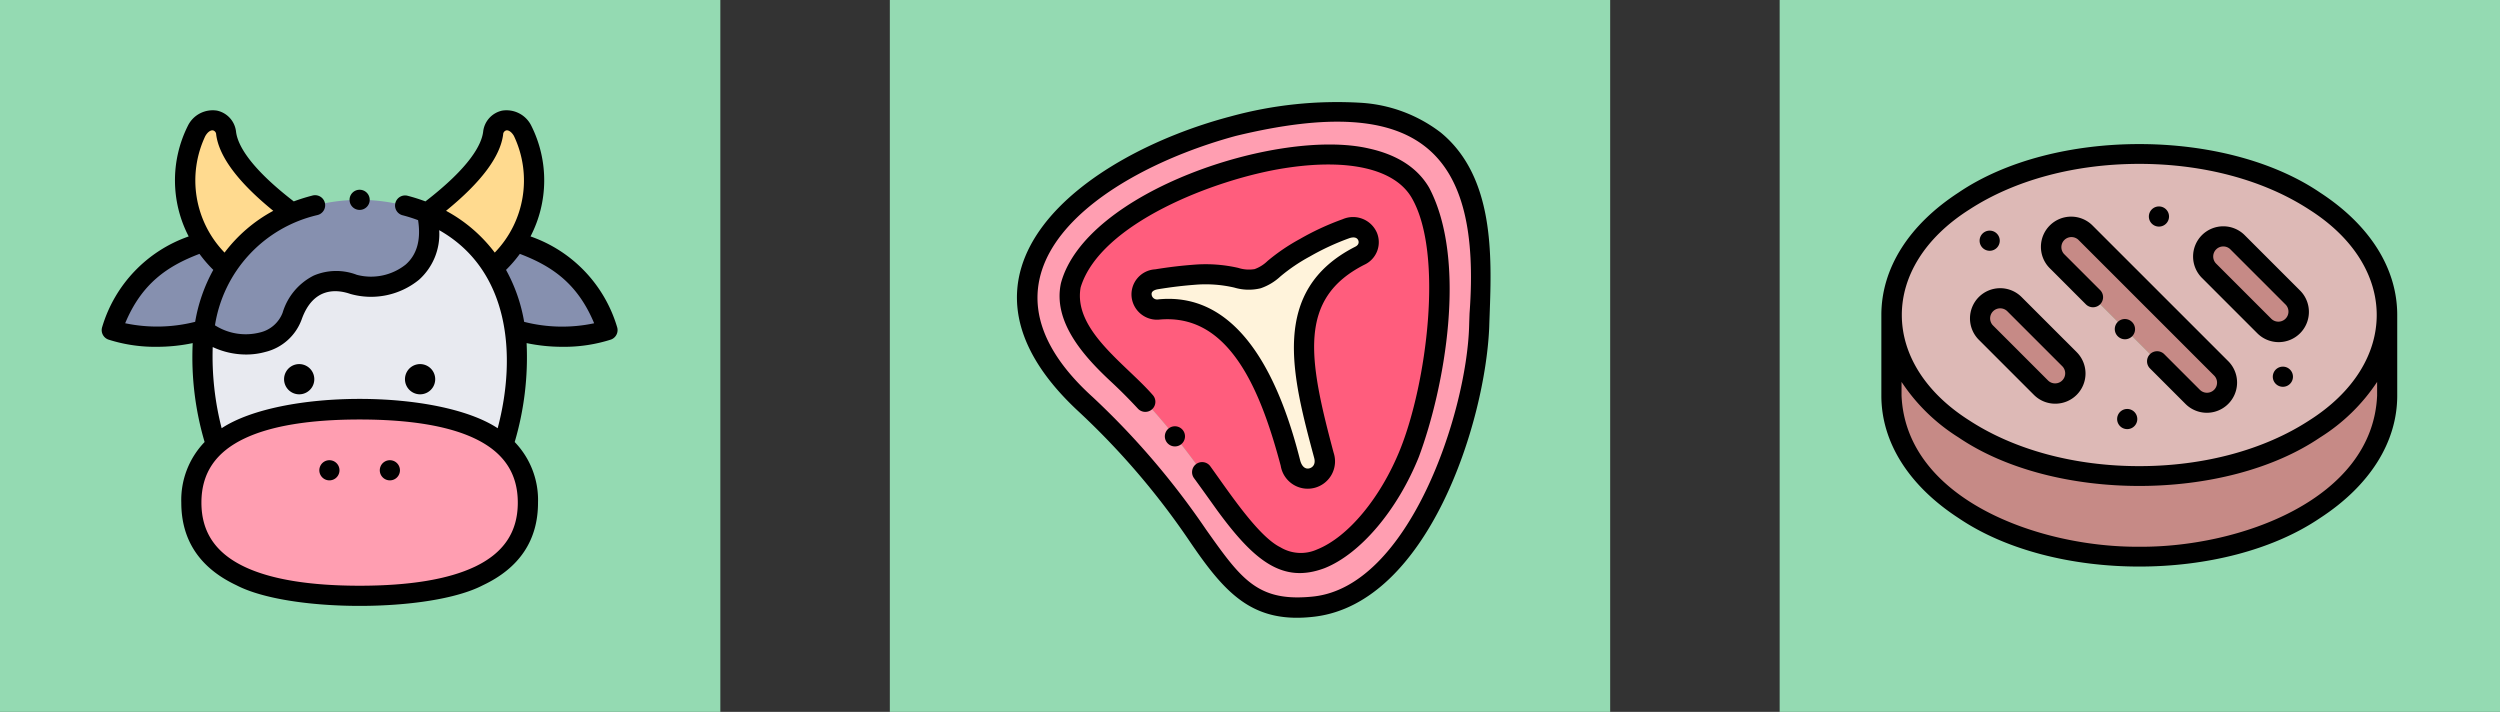 <svg xmlns="http://www.w3.org/2000/svg" width="295" height="84" viewBox="0 0 295 84">
  <rect x="0" y="0" width="295" height="84" fill="#333333" stroke="none"/>
  <g id="Grupo_1108186" data-name="Grupo 1108186" transform="translate(-705 -781)">
    <g id="Grupo_1107940" data-name="Grupo 1107940" transform="translate(0 32)">
      <rect id="Rectángulo_402616" data-name="Rectángulo 402616" width="85" height="84" transform="translate(705 749)" fill="#94dab2"/>
      <g id="Grupo_1107982" data-name="Grupo 1107982" transform="translate(717 762)">
        <g id="Grupo_1107980" data-name="Grupo 1107980" transform="translate(1.189 1.191)">
          <path id="Trazado_898039" data-name="Trazado 898039" d="M87.665,37.465a16.85,16.85,0,0,1,7.814-6.51c-4.157-3.129-7.425-6.484-7.8-9.4-.224-1.728-2.357-2.225-3.482-.276a13.3,13.3,0,0,0,.791,13.082A14.524,14.524,0,0,0,87.665,37.465Z" transform="translate(-74.182 -20.025)" fill="#ffda8f" fill-rule="evenodd"/>
          <path id="Trazado_898040" data-name="Trazado 898040" d="M112.011,100.563a16.85,16.85,0,0,0-7.814,6.51,17.934,17.934,0,0,0-2.592,7.287c3.318,2.725,9.025,2.249,10.392-1.615s4.34-4.756,7.252-3.745,10.368-.347,8.662-8.437h0a21.325,21.325,0,0,0-15.9,0Z" transform="translate(-90.714 -89.633)" fill="#8690af" fill-rule="evenodd"/>
          <path id="Trazado_898041" data-name="Trazado 898041" d="M322.873,30.956a16.85,16.85,0,0,1,7.814,6.51,14.531,14.531,0,0,0,2.68-3.1,13.3,13.3,0,0,0,.791-13.082c-1.125-1.949-3.258-1.452-3.482.276C330.3,24.472,327.03,27.827,322.873,30.956Z" transform="translate(-285.675 -20.026)" fill="#ffda8f" fill-rule="evenodd"/>
          <path id="Trazado_898042" data-name="Trazado 898042" d="M391.275,140.618a14.53,14.53,0,0,1-2.68,3.1,17.933,17.933,0,0,1,2.592,7.287,18.745,18.745,0,0,0,10.891.032C399.894,144.739,396.119,142.3,391.275,140.618Z" transform="translate(-343.583 -126.28)" fill="#8690af" fill-rule="evenodd"/>
          <path id="Trazado_898043" data-name="Trazado 898043" d="M20.894,151.008a17.932,17.932,0,0,1,2.592-7.287,14.53,14.53,0,0,1-2.679-3.1c-4.845,1.683-8.619,4.121-10.8,10.422a18.746,18.746,0,0,0,10.891-.032Z" transform="translate(-10.003 -126.28)" fill="#8690af" fill-rule="evenodd"/>
          <path id="Trazado_898044" data-name="Trazado 898044" d="M110.585,124.138c-1.367,3.864-7.074,4.34-10.392,1.615a21.9,21.9,0,0,0-.191,2.915,33.546,33.546,0,0,0,1.618,10.673c3.493-3.107,9.768-4.193,16.93-4.193s13.437,1.086,16.93,4.193a33.545,33.545,0,0,0,1.618-10.673,21.9,21.9,0,0,0-.191-2.915,17.932,17.932,0,0,0-2.592-7.287,16.85,16.85,0,0,0-7.814-6.51h0c1.706,8.09-5.749,9.447-8.662,8.437s-5.885-.119-7.252,3.745Z" transform="translate(-89.302 -101.026)" fill="#e8eaf0" fill-rule="evenodd"/>
          <path id="Trazado_898045" data-name="Trazado 898045" d="M108.858,307.025c-7.161,0-13.437,1.086-16.93,4.193a8.671,8.671,0,0,0-2.925,6.8c0,8.452,8.89,11,19.855,11s19.855-2.546,19.855-11a8.671,8.671,0,0,0-2.925-6.8C122.3,308.111,116.019,307.025,108.858,307.025Z" transform="translate(-79.61 -272.903)" fill="#ff9eb1" fill-rule="evenodd"/>
        </g>
        <g id="Grupo_1107981" data-name="Grupo 1107981" transform="translate(0 0)">
          <path id="Trazado_898046" data-name="Trazado 898046" d="M60.807,35.57A16.217,16.217,0,0,0,50.6,24.907a14.371,14.371,0,0,0,.1-13.046,3.26,3.26,0,0,0-3.437-1.8,2.861,2.861,0,0,0-2.254,2.514c-.2,1.506-1.548,4.137-6.809,8.2a20.833,20.833,0,0,0-2.161-.68,1.189,1.189,0,0,0-.591,2.3,18.119,18.119,0,0,1,1.885.594c.358,2.306-.131,4.064-1.458,5.233a6.575,6.575,0,0,1-5.765,1.217,6.77,6.77,0,0,0-5.086.085,7.213,7.213,0,0,0-3.676,4.387,3.782,3.782,0,0,1-2.7,2.335,6.758,6.758,0,0,1-5.282-.85,15.879,15.879,0,0,1,12.049-13,1.189,1.189,0,1,0-.591-2.3,20.853,20.853,0,0,0-2.16.679c-5.262-4.062-6.614-6.692-6.809-8.2a2.861,2.861,0,0,0-2.254-2.514,3.26,3.26,0,0,0-3.437,1.8,14.354,14.354,0,0,0,.1,13.047A16.224,16.224,0,0,0,.065,35.57a1.189,1.189,0,0,0,.717,1.507,18.092,18.092,0,0,0,5.739.855,20.528,20.528,0,0,0,4.217-.436,35.327,35.327,0,0,0,1.406,11.671,9.859,9.859,0,0,0-2.752,7.154c0,4.434,2.186,7.712,6.5,9.744,6.226,3.253,22.867,3.253,29.093,0,4.312-2.031,6.5-5.31,6.5-9.744a9.858,9.858,0,0,0-2.752-7.154,35.324,35.324,0,0,0,1.406-11.671,20.509,20.509,0,0,0,4.217.436,18.11,18.11,0,0,0,5.739-.855A1.189,1.189,0,0,0,60.807,35.57ZM47.369,12.885a.507.507,0,0,1,.362-.488c.29-.058.648.2.911.653A12.239,12.239,0,0,1,46.38,26.816a17.763,17.763,0,0,0-5.748-4.932C44.766,18.522,47.03,15.5,47.369,12.885ZM17.035,38.842a8.429,8.429,0,0,0,2.258-.3,6.1,6.1,0,0,0,4.3-3.832c1.374-3.883,4.187-3.558,5.742-3.018a8.957,8.957,0,0,0,8.116-1.68,7.225,7.225,0,0,0,2.374-5.842c8.267,4.679,9.192,14.7,6.9,23.369-7-4.613-25.564-4.615-32.572,0A34.079,34.079,0,0,1,13.1,37.96a9.307,9.307,0,0,0,3.938.882Zm-4.8-25.792c.263-.455.62-.711.911-.653a.507.507,0,0,1,.362.488c.339,2.615,2.6,5.637,6.737,9a17.763,17.763,0,0,0-5.748,4.932A12.243,12.243,0,0,1,12.231,13.05Zm-9.464,22.1c1.935-4.645,4.926-6.727,8.766-8.184a15.692,15.692,0,0,0,1.631,1.89,19.327,19.327,0,0,0-2.139,6.128,18.28,18.28,0,0,1-8.259.167Zm41.2,28.759c-3.121,1.47-7.674,2.216-13.533,2.216S20.024,65.382,16.9,63.912c-3.454-1.627-5.133-4.111-5.133-7.593s1.679-5.965,5.133-7.593c3.121-1.47,7.674-2.216,13.533-2.216s10.412.746,13.533,2.216c3.454,1.627,5.133,4.111,5.133,7.593S47.424,62.285,43.969,63.912Zm5.878-28.925a19.329,19.329,0,0,0-2.139-6.128,15.66,15.66,0,0,0,1.631-1.89c3.84,1.457,6.831,3.537,8.768,8.189A18.149,18.149,0,0,1,49.848,34.987Z" transform="translate(0.001 -10.009)"/>
          <path id="Trazado_898047" data-name="Trazado 898047" d="M277.192,357.421h0a1.189,1.189,0,1,0,1.19,1.189A1.189,1.189,0,0,0,277.192,357.421Z" transform="translate(-243.188 -316.116)"/>
          <path id="Trazado_898048" data-name="Trazado 898048" d="M217.19,357.421h0a1.189,1.189,0,1,0,1.19,1.189A1.189,1.189,0,0,0,217.19,357.421Z" transform="translate(-190.32 -316.116)"/>
          <path id="Trazado_898049" data-name="Trazado 898049" d="M302.855,265.591a1.783,1.783,0,0,0,0-3.567h0A1.783,1.783,0,0,0,302.855,265.591Z" transform="translate(-265.284 -232.061)"/>
          <path id="Trazado_898050" data-name="Trazado 898050" d="M182.851,265.591a1.783,1.783,0,0,0,0-3.567h0A1.783,1.783,0,0,0,182.851,265.591Z" transform="translate(-159.547 -232.061)"/>
          <path id="Trazado_898051" data-name="Trazado 898051" d="M247.235,91.4a1.189,1.189,0,0,0,0-2.378h0A1.189,1.189,0,0,0,247.235,91.4Z" transform="translate(-216.798 -79.631)"/>
        </g>
      </g>
    </g>
    <g id="Grupo_1107941" data-name="Grupo 1107941" transform="translate(0 32)">
      <rect id="Rectángulo_402617" data-name="Rectángulo 402617" width="85" height="84" transform="translate(810 749)" fill="#94dab2"/>
      <g id="Grupo_1107989" data-name="Grupo 1107989" transform="translate(825 761)">
        <g id="Grupo_1107987" data-name="Grupo 1107987" transform="translate(1.207 1.187)">
          <path id="Trazado_898066" data-name="Trazado 898066" d="M36.37,30.471C38.7,19.535,71.314,8.629,77.635,19.559c4.155,7.184,1.721,23.226-1.3,30.722-2.555,6.344-6.759,10.984-10.457,12.46-3.679,1.468-6.849-.2-11.282-6.427-4.023-5.655-7.588-10.628-12.693-15.372-2.737-2.544-6.4-6.4-5.536-10.47Zm19.138-18.78C38.089,16.54,21.436,29,38.133,44.514s14.9,25.085,26.929,23.86,19.174-22.038,19.5-33.03,2.5-31.381-29.054-23.654Z" transform="translate(-31.226 -9.984)" fill="#ff9eb1" fill-rule="evenodd"/>
          <path id="Trazado_898067" data-name="Trazado 898067" d="M114.8,56.929C108.476,46,75.858,56.9,73.531,67.841c-.866,4.068,2.8,7.927,5.536,10.47,5.106,4.745,8.671,9.717,12.693,15.372,4.432,6.231,7.6,7.895,11.282,6.427,3.7-1.476,7.9-6.115,10.457-12.46,3.019-7.5,5.453-23.537,1.3-30.721ZM101.156,63.4a30.759,30.759,0,0,1,4.859-2.25c2.529-.862,3.661,2.166,1.624,3.192-9.024,4.586-7.018,13.174-4.234,23.564.735,2.785-3.112,4.035-3.951.906-2.19-8.174-5.95-18.93-15.521-18.13a1.791,1.791,0,1,1-.262-3.565c1.557-.25,2.891-.417,4.582-.544,4.085-.306,5.678,1,7.329.477S97.432,65.468,101.156,63.4Z" transform="translate(-68.387 -47.354)" fill="#ff5d7d" fill-rule="evenodd"/>
          <path id="Trazado_898068" data-name="Trazado 898068" d="M163.972,127.171c-3.724,2.065-3.921,3.13-5.573,3.651s-3.244-.784-7.329-.477c-1.691.127-3.025.294-4.582.544a1.791,1.791,0,1,0,.262,3.565c9.571-.8,13.331,9.956,15.521,18.13.838,3.129,4.685,1.879,3.951-.906-2.784-10.39-4.79-18.979,4.234-23.564,2.037-1.026.906-4.053-1.624-3.192A30.773,30.773,0,0,0,163.972,127.171Z" transform="translate(-131.204 -111.121)" fill="#fff3db" fill-rule="evenodd"/>
        </g>
        <g id="Grupo_1107988" data-name="Grupo 1107988" transform="translate(0 0)">
          <path id="Trazado_898069" data-name="Trazado 898069" d="M71.042,3.612A17.188,17.188,0,0,0,61.634.127,47.475,47.475,0,0,0,46.277,1.739l-.036.009C28.994,6.307,10.473,20.039,28.376,36.588A89.163,89.163,0,0,1,41.43,51.841c4.254,6.267,7.5,9.81,14.8,8.919C69.547,59.116,76.333,37.9,76.8,26.583c.014-.482.032-.982.051-1.5.245-6.867.581-16.272-5.811-21.474ZM74.477,25c-.019.52-.037,1.025-.051,1.511-.3,10.215-7.083,30.727-18.432,31.882a17.974,17.974,0,0,1-1.816.1c-5.12,0-7.042-2.713-10.807-8.027A92.444,92.444,0,0,0,30,34.846c-16.134-14.6.9-26.455,16.866-30.8C68.678-1.251,75.887,5.979,74.477,25Z" transform="translate(-21.071 0)"/>
          <path id="Trazado_898070" data-name="Trazado 898070" d="M99.845,42.951C89.244,40.507,66.431,48,63.531,58.862c-.963,4.526,2.642,8.57,5.89,11.589,1.105,1.027,2.155,2.08,3.209,3.219a1.189,1.189,0,0,0,1.745-1.615c-3.16-3.646-9.412-7.666-8.518-12.7,2.288-7.578,15.913-12.793,24.021-14.068,7.583-1.2,13.07.074,15.053,3.5,3.808,6.585,1.732,21.978-1.371,29.682-2.3,5.712-6.145,10.343-9.8,11.8a4.66,4.66,0,0,1-4.337-.259c-2.611-1.282-6.021-6.452-8.247-9.531a1.189,1.189,0,1,0-1.921,1.4c.876,1.2,1.739,2.41,2.7,3.755,4.4,6.019,7.754,8.7,12.691,6.842,4.223-1.685,8.588-6.835,11.119-13.12,3.051-8.178,5.763-23.119,1.224-31.761C105.633,45.256,103.229,43.691,99.845,42.951Z" transform="translate(-58.343 -37.435)"/>
          <path id="Trazado_898071" data-name="Trazado 898071" d="M147.485,131.97c2.365,3.543,3.825,8.316,4.833,12.078a3.225,3.225,0,1,0,6.247-1.522c-2.986-11.147-4.233-18.2,3.62-22.195a2.923,2.923,0,0,0,1.476-3.794,3.066,3.066,0,0,0-4.018-1.585,31.254,31.254,0,0,0-5.052,2.336,23.013,23.013,0,0,0-3.829,2.6,4.268,4.268,0,0,1-1.524.959,4.073,4.073,0,0,1-1.929-.144,17.244,17.244,0,0,0-5.132-.385c-1.63.122-2.986.283-4.682.556a2.965,2.965,0,0,0-2.765,3.323,3.013,3.013,0,0,0,3.333,2.6C141.869,126.481,144.952,128.176,147.485,131.97Zm-9.638-7.544-.043,0a.647.647,0,0,1-.718-.566c-.047-.336.218-.553.788-.645,1.625-.261,2.924-.416,4.482-.533a14.973,14.973,0,0,1,4.484.345,5.932,5.932,0,0,0,3.114.081,6.493,6.493,0,0,0,2.316-1.387,20.635,20.635,0,0,1,3.476-2.358,29.4,29.4,0,0,1,4.666-2.164c.529-.18.915-.088,1.058.254.046.111.158.492-.357.752-10.143,5.154-7.449,15.208-4.845,24.927.2.741-.18,1.122-.56,1.224-.493.131-.9-.216-1.092-.928-2.048-8.116-6.5-20.052-16.768-19.007Z" transform="translate(-121.193 -101.092)"/>
          <path id="Trazado_898072" data-name="Trazado 898072" d="M169.038,322.143h0a1.189,1.189,0,1,0,1.19,1.189A1.189,1.189,0,0,0,169.037,322.143Z" transform="translate(-150.398 -283.842)"/>
        </g>
      </g>
    </g>
    <g id="Grupo_1107942" data-name="Grupo 1107942" transform="translate(0 32)">
      <rect id="Rectángulo_402618" data-name="Rectángulo 402618" width="85" height="84" transform="translate(915 749)" fill="#94dab2"/>
      <g id="Grupo_1107986" data-name="Grupo 1107986" transform="translate(927 766)">
        <g id="Grupo_1107984" data-name="Grupo 1107984" transform="translate(1.189 1.148)">
          <path id="Trazado_898052" data-name="Trazado 898052" d="M108.534,206.59l-6.5-6.5a2.378,2.378,0,1,0-3.363,3.363l6.5,6.5a2.378,2.378,0,0,0,3.363-3.363Z" transform="translate(-87.517 -182.348)" fill="#c68a86" fill-rule="evenodd"/>
          <path id="Trazado_898053" data-name="Trazado 898053" d="M32.923,65.334,48.935,81.345a2.378,2.378,0,1,1-3.363,3.363L29.56,68.7a2.378,2.378,0,0,1,3.363-3.363Zm-11.77,8.407a2.385,2.385,0,0,0,0,3.363l6.5,6.5a2.378,2.378,0,1,0,3.363-3.363l-6.5-6.5a2.385,2.385,0,0,0-3.363,0ZM10,75.021c0,10.506,13.095,19.023,29.248,19.023S68.5,85.527,68.5,75.021,55.4,56,39.248,56,10,64.515,10,75.021ZM47.479,69.8l6.5,6.5a2.378,2.378,0,0,0,3.363-3.363l-6.5-6.5A2.378,2.378,0,1,0,47.479,69.8Z" transform="translate(-10 -55.998)" fill="#ddb9b6" fill-rule="evenodd"/>
          <g id="Grupo_1107983" data-name="Grupo 1107983" transform="translate(0 8.642)">
            <path id="Trazado_898054" data-name="Trazado 898054" d="M320.1,142.035l6.5,6.5a2.378,2.378,0,0,0,3.363-3.363l-6.5-6.5a2.378,2.378,0,1,0-3.363,3.363Z" transform="translate(-282.616 -136.873)" fill="#c68a86" fill-rule="evenodd"/>
            <path id="Trazado_898055" data-name="Trazado 898055" d="M188.756,145.391l-16.012-16.012a2.378,2.378,0,1,0-3.363,3.363l16.012,16.012a2.378,2.378,0,0,0,3.363-3.363Z" transform="translate(-149.821 -128.686)" fill="#c68a86" fill-rule="evenodd"/>
            <path id="Trazado_898056" data-name="Trazado 898056" d="M68.5,216c0,10.506-13.095,19.023-29.248,19.023S10,226.5,10,216v9.512c0,10.506,13.095,19.023,29.248,19.023S68.5,236.016,68.5,225.51Z" transform="translate(-10 -205.617)" fill="#c68a86" fill-rule="evenodd"/>
          </g>
        </g>
        <g id="Grupo_1107985" data-name="Grupo 1107985" transform="translate(0 0)">
          <path id="Trazado_898057" data-name="Trazado 898057" d="M51.766,52.067c-11.235-7.63-31.424-7.63-42.659,0C3.234,55.887,0,61.018,0,66.515v9.512c0,5.5,3.234,10.628,9.107,14.448,11.235,7.631,31.424,7.631,42.659,0,5.873-3.82,9.107-8.951,9.107-14.448V66.515c0-5.5-3.234-10.628-9.107-14.448ZM10.4,54.06c5.333-3.469,12.448-5.379,20.033-5.379s14.7,1.91,20.033,5.379c10.649,6.736,10.651,18.173,0,24.909-5.333,3.469-12.448,5.379-20.033,5.379s-14.7-1.91-20.033-5.379C-.245,72.233-.248,60.8,10.4,54.06ZM58.5,76.026c-.54,12.257-16.232,17.918-28.059,17.834-11.822.088-27.526-5.584-28.059-17.834V74.41a22.11,22.11,0,0,0,6.729,6.553c11.235,7.631,31.424,7.631,42.659,0A22.112,22.112,0,0,0,58.5,74.41v1.617Z" transform="translate(0 -46.344)"/>
          <path id="Trazado_898058" data-name="Trazado 898058" d="M163.943,128.986a1.189,1.189,0,1,0,1.682-1.682l-4.223-4.222a1.189,1.189,0,1,1,1.682-1.682l16.012,16.012a1.189,1.189,0,0,1-1.681,1.681l-4.223-4.223a1.189,1.189,0,0,0-1.682,1.682l4.223,4.223a3.567,3.567,0,0,0,5.044-5.044L164.764,119.72a3.567,3.567,0,1,0-5.044,5.044Z" transform="translate(-139.811 -110.077)"/>
          <path id="Trazado_898059" data-name="Trazado 898059" d="M95.508,201.973a3.542,3.542,0,0,0,2.522,1.042h0a3.564,3.564,0,0,0,2.522-6.086l-6.5-6.5a3.571,3.571,0,0,0-5.044,0h0a3.571,3.571,0,0,0,0,5.044ZM90.69,192.11a1.191,1.191,0,0,1,1.682,0l6.5,6.5a1.189,1.189,0,0,1-1.681,1.681l-6.5-6.5A1.19,1.19,0,0,1,90.69,192.11Z" transform="translate(-77.507 -172.379)"/>
          <path id="Trazado_898060" data-name="Trazado 898060" d="M316.934,140.554a3.567,3.567,0,1,0,5.044-5.044l-6.5-6.5a3.571,3.571,0,0,0-5.044,0h0a3.571,3.571,0,0,0,0,5.044Zm-4.819-9.863a1.191,1.191,0,0,1,1.681,0l6.5,6.5a1.186,1.186,0,0,1-.841,2.027h0a1.179,1.179,0,0,1-.84-.345l-6.5-6.5A1.19,1.19,0,0,1,312.115,130.691Z" transform="translate(-272.607 -118.263)"/>
          <path id="Trazado_898061" data-name="Trazado 898061" d="M98.742,134.629a1.189,1.189,0,0,0,0-2.378h0A1.189,1.189,0,0,0,98.742,134.629Z" transform="translate(-85.959 -122.037)"/>
          <path id="Trazado_898062" data-name="Trazado 898062" d="M235.188,309.251h0a1.189,1.189,0,1,0,1.19,1.189A1.189,1.189,0,0,0,235.187,309.251Z" transform="translate(-206.178 -277.993)"/>
          <path id="Trazado_898063" data-name="Trazado 898063" d="M266.735,110.629a1.189,1.189,0,0,0,0-2.378h0A1.189,1.189,0,0,0,266.735,110.629Z" transform="translate(-233.979 -100.891)"/>
          <path id="Trazado_898064" data-name="Trazado 898064" d="M389.688,267.251h0a1.189,1.189,0,1,0,1.19,1.189A1.189,1.189,0,0,0,389.687,267.251Z" transform="translate(-342.309 -240.987)"/>
          <path id="Trazado_898065" data-name="Trazado 898065" d="M232.285,222.24a1.189,1.189,0,0,0,1.522-1.827h0a1.189,1.189,0,1,0-1.521,1.827Z" transform="translate(-204.29 -199.474)"/>
        </g>
      </g>
    </g>
  </g>
</svg>
